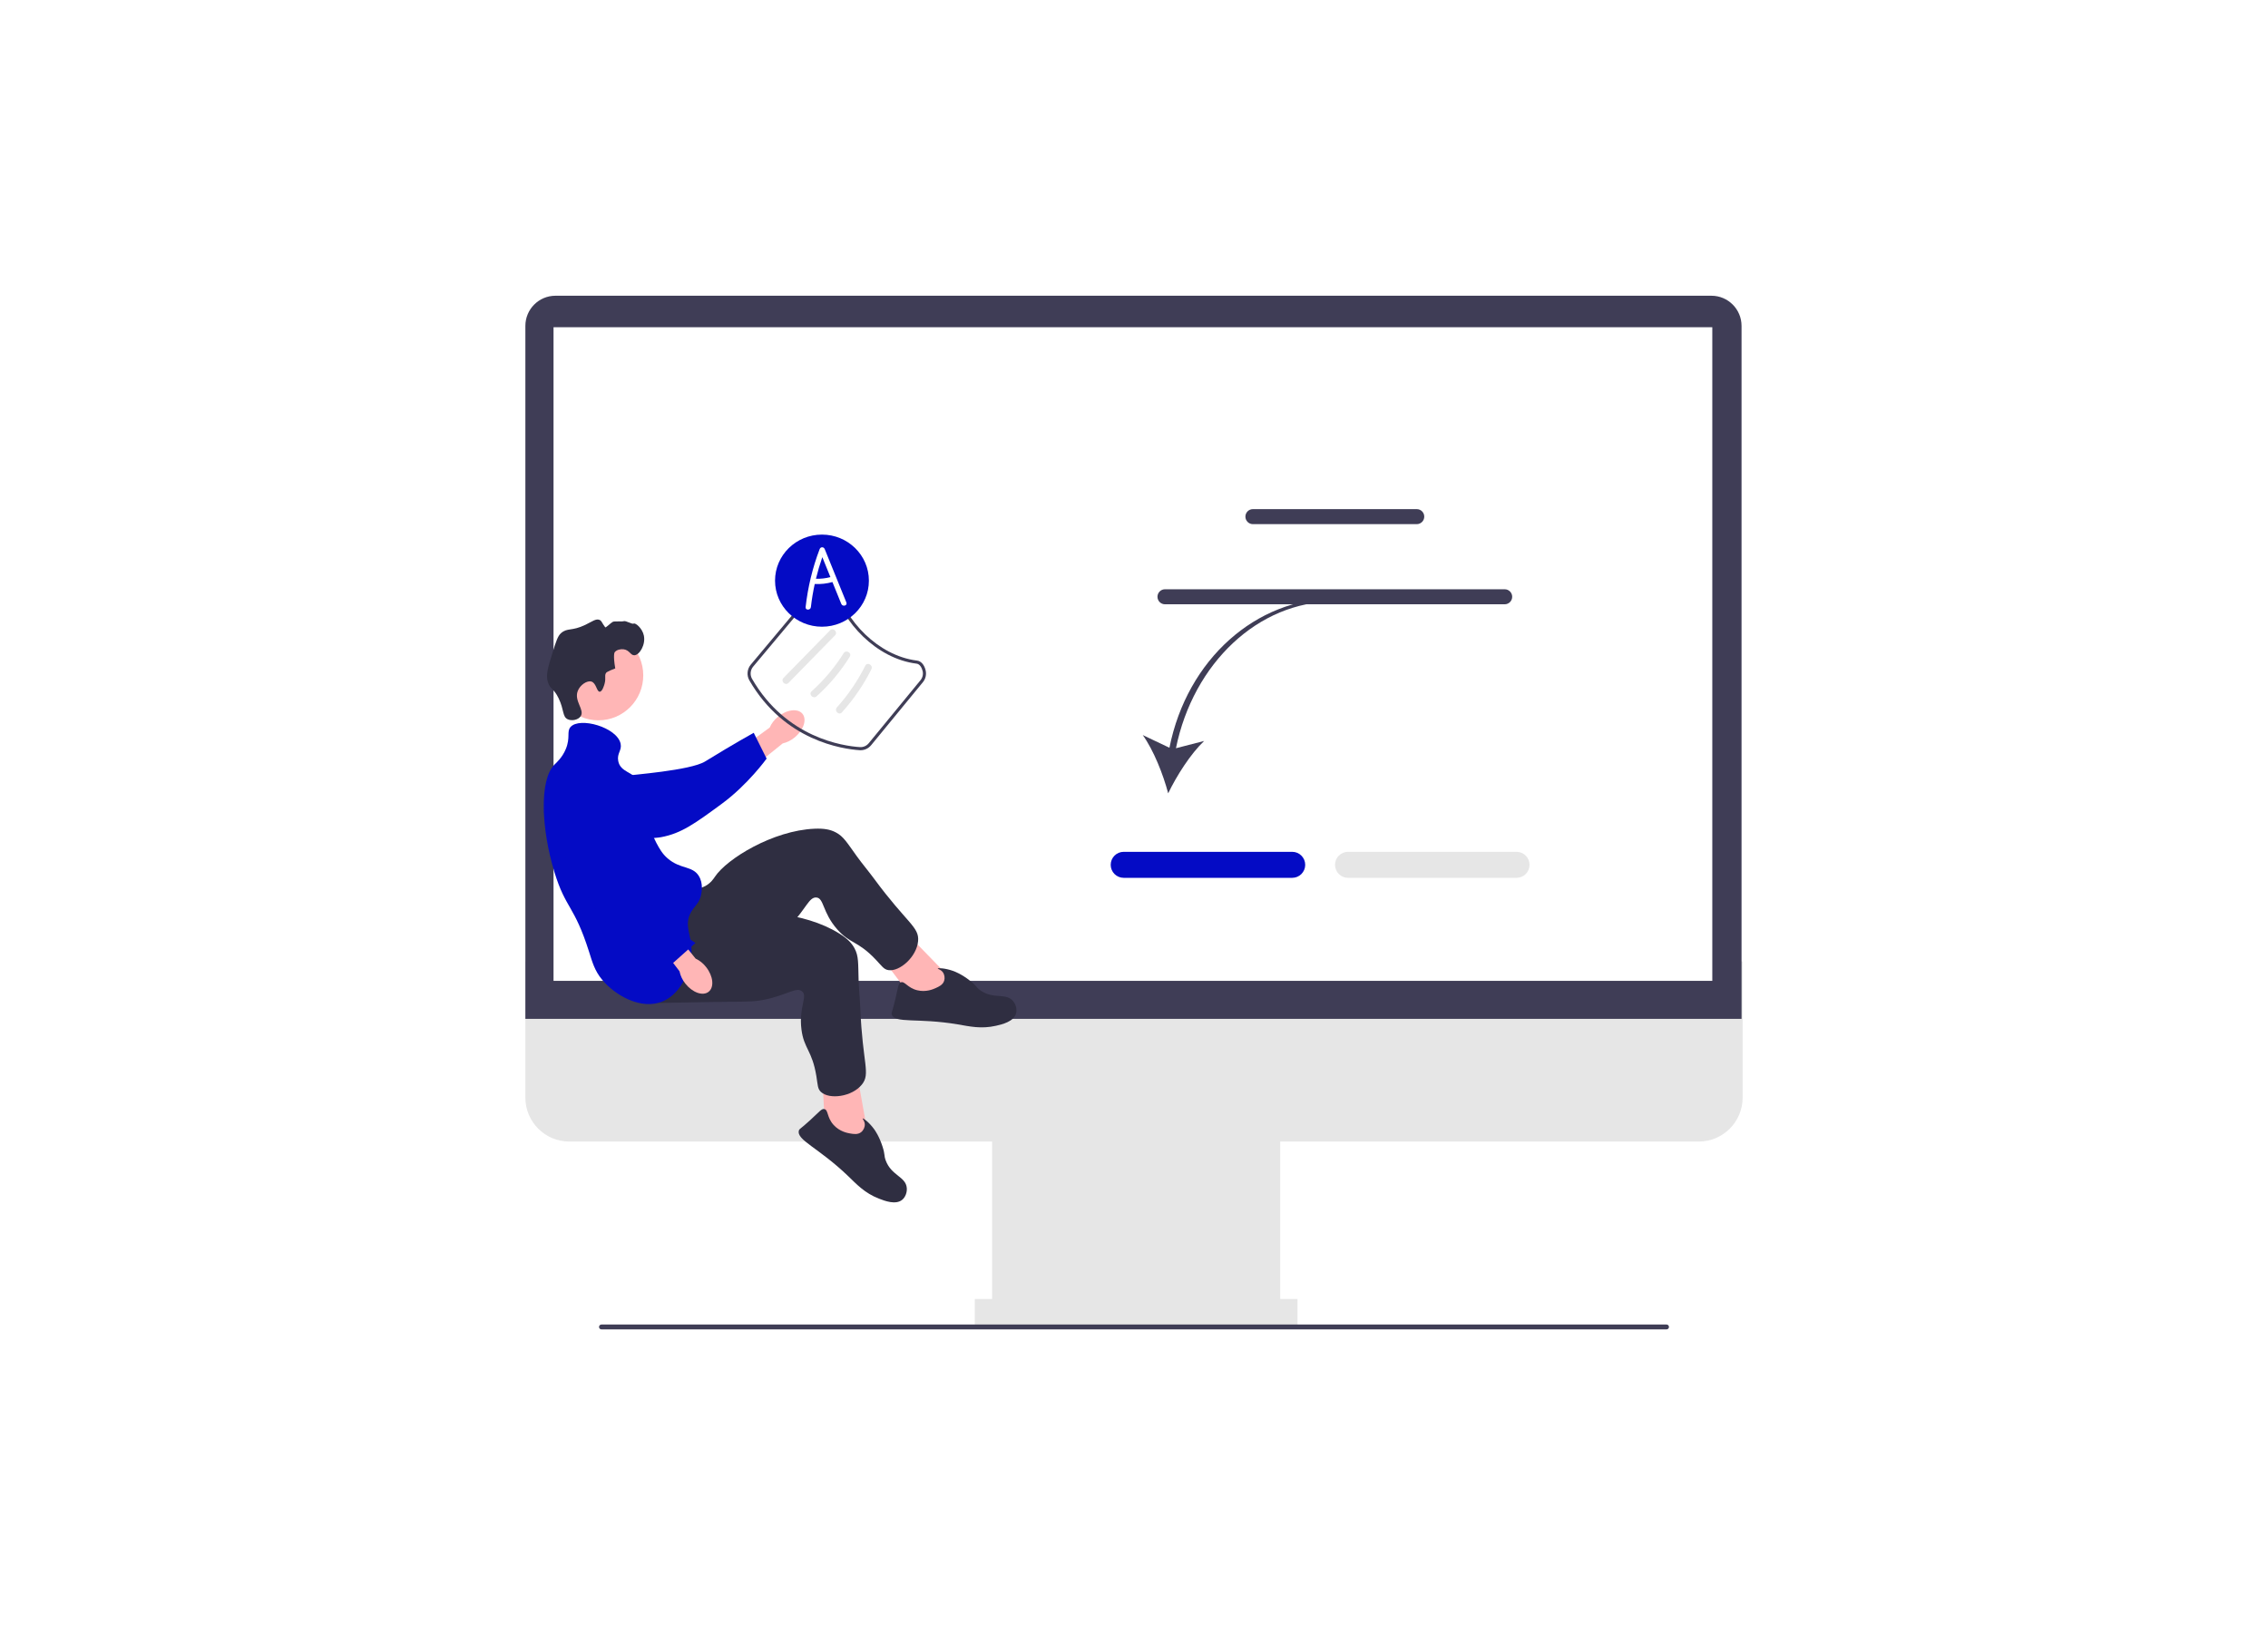 <svg width="790" height="566" viewBox="0 0 790 566" fill="none" xmlns="http://www.w3.org/2000/svg">
<g filter="url(#filter0_d_681_9982)">
<rect x="64" y="61" width="662" height="438" rx="16" fill="white"/>
<g clip-path="url(#clip0_681_9982)">
<path d="M591.739 394.577H198.261C189.846 394.577 183 387.714 183 379.278V331.804H607V379.278C607 387.714 600.154 394.577 591.739 394.577Z" fill="#E6E6E6"/>
<path d="M445.925 386.635H345.583V458.483H445.925V386.635Z" fill="#E6E6E6"/>
<path d="M451.961 449.408H339.548V458.483H451.961V449.408Z" fill="#E6E6E6"/>
<path d="M606.623 351.846H183V110.499C183 104.71 187.698 100 193.473 100H596.15C601.924 100 606.623 104.71 606.623 110.499V351.846Z" fill="#3F3D56"/>
<path d="M596.437 110.966H192.808V338.611H596.437V110.966Z" fill="white"/>
<path d="M270.976 246.649C274.065 244.09 277.886 243.613 279.51 245.585C281.134 247.556 279.947 251.227 276.856 253.787C275.635 254.826 274.184 255.557 272.624 255.919L259.398 266.596L254.532 260.267L268.087 250.414C268.736 248.945 269.727 247.654 270.976 246.649Z" fill="#FFB6B6"/>
<path d="M194.53 270.737C194.524 270.265 194.528 266.147 197.57 263.544C201.064 260.553 205.994 261.764 207.723 262.188C211.718 263.169 212.045 264.887 215.797 266.652C222.815 269.954 214.021 268.263 218.198 267.205C219.643 266.838 240.439 265.392 245.616 262.198C255.684 255.987 262.543 252.22 262.543 252.22L267.028 261.211C267.028 261.211 260.543 270.249 251.417 276.945C242.055 283.814 237.375 287.248 230.261 288.575C229.649 288.689 214.583 291.268 202.448 282.18C199.681 280.107 194.609 276.309 194.53 270.737Z" fill="#040BC5"/>
<path d="M208.441 247.872C217.069 247.872 224.063 240.861 224.063 232.212C224.063 223.563 217.069 216.552 208.441 216.552C199.813 216.552 192.819 223.563 192.819 232.212C192.819 240.861 199.813 247.872 208.441 247.872Z" fill="#FFB6B6"/>
<path d="M330.786 337.423L314.698 320.914L306.393 329.598L318.379 345.427L330.268 346.79L330.786 337.423Z" fill="#FFB6B6"/>
<path d="M238.921 306.465C239.862 306.544 242.852 307.144 245.71 305.568C247.661 304.492 248.661 302.892 248.999 302.384C253.191 296.072 269.28 286.231 283.72 285.625C286.99 285.488 289.143 285.868 291.099 286.89C293.873 288.34 294.981 290.416 298.501 295.28C300.426 297.941 302.557 300.448 304.506 303.091C315.915 318.569 320.24 319.784 319.798 324.746C319.308 330.251 313.385 335.474 309.448 334.871C307.836 334.625 307.211 333.501 305.058 331.226C298.742 324.555 296.129 325.788 291.633 320.679C286.383 314.714 287.07 309.768 284.331 309.577C281.791 309.4 280.712 313.619 275.289 319.224C272.808 321.789 271.041 322.965 265.659 326.709C244.697 341.287 244.362 342.311 240.132 343.474C238.281 343.982 225.144 347.593 220.464 341.847C213.141 332.856 230.442 305.759 238.921 306.465Z" fill="#2F2E41"/>
<path d="M325.867 341.153C327.051 340.621 328.434 339.998 328.879 338.566C329.18 337.597 329.007 336.402 328.384 335.576C327.666 334.623 326.603 334.498 326.646 334.329C326.711 334.073 329.226 334.173 331.986 335.151C332.506 335.336 334.866 336.2 337.867 338.549C340.272 340.431 339.948 340.808 341.456 341.893C346.085 345.224 350.426 342.599 352.931 345.722C353.897 346.928 354.31 348.64 353.903 350.024C353.086 352.803 349.113 353.759 346.942 354.253C341.713 355.442 337.755 354.472 333.622 353.774C319.568 351.399 311.671 353.562 310.614 350.298C310.414 349.68 310.739 349.732 311.822 345.199C312.892 340.725 312.857 339.496 313.768 339.137C315.139 338.598 316.06 341.051 319.514 341.891C322.575 342.635 325.101 341.498 325.867 341.153Z" fill="#2F2E41"/>
<path d="M302.183 391.429L298.119 368.712L286.382 371.223L287.433 391.068L296.508 398.889L302.183 391.429Z" fill="#FFB6B6"/>
<path d="M243.511 314.101C244.245 314.695 246.383 316.875 249.632 317.18C251.848 317.388 253.572 316.627 254.137 316.397C261.141 313.534 279.967 314.448 292.254 322.075C295.037 323.802 296.605 325.328 297.651 327.275C299.135 330.036 298.888 332.378 299.076 338.384C299.179 341.67 299.538 344.943 299.669 348.228C300.44 367.457 303.338 370.897 300.193 374.754C296.703 379.033 288.876 380.021 285.956 377.306C284.761 376.194 284.874 374.913 284.366 371.818C282.876 362.744 280.024 362.293 279.165 355.534C278.163 347.643 281.502 343.937 279.343 342.238C277.34 340.661 274.084 343.545 266.457 345.13C262.967 345.856 260.846 345.835 254.295 345.902C228.784 346.165 227.934 346.824 223.782 345.405C221.965 344.784 209.073 340.377 208.419 332.989C207.396 321.427 236.89 308.743 243.511 314.101Z" fill="#2F2E41"/>
<path d="M296.024 391.747C297.301 391.972 298.795 392.235 299.965 391.301C300.757 390.669 301.283 389.582 301.231 388.549C301.17 387.356 300.36 386.654 300.49 386.539C300.688 386.363 302.713 387.861 304.448 390.224C304.776 390.67 306.244 392.713 307.412 396.346C308.347 399.257 307.868 399.387 308.508 401.134C310.472 406.496 315.535 406.767 315.858 410.762C315.982 412.303 315.365 413.952 314.253 414.868C312.02 416.708 308.197 415.263 306.124 414.45C301.131 412.49 298.4 409.459 295.371 406.555C285.071 396.679 277.326 394.023 278.28 390.727C278.46 390.103 278.7 390.329 282.136 387.188C285.527 384.088 286.187 383.051 287.141 383.268C288.578 383.593 287.965 386.142 290.353 388.781C292.469 391.12 295.196 391.601 296.024 391.747Z" fill="#2F2E41"/>
<path d="M210.571 235.206C211.179 233.025 210.415 232.23 211.194 231.251C211.194 231.251 211.507 230.857 214.308 229.794C213.482 224.987 214.101 224.175 214.101 224.175C214.814 223.238 216.242 223.012 217.215 223.134C219.272 223.393 219.636 225.257 220.952 225.215C222.77 225.158 224.951 221.509 224.274 218.347C223.722 215.768 221.341 213.852 220.745 214.184C220.153 214.514 218.023 213.061 217.215 213.352C216.663 213.551 214.067 213.286 213.478 213.56C212.835 213.859 210.993 215.721 210.817 215.486C209.594 213.856 209.62 213.287 208.91 212.936C207.652 212.313 206.285 213.464 203.927 214.601C199.076 216.94 197.655 215.545 195.415 217.515C194.283 218.51 193.676 220.412 192.508 224.175C190.875 229.437 190.058 232.069 190.847 234.581C191.651 237.143 192.836 236.586 194.584 240.201C196.53 244.225 195.86 246.564 197.699 247.485C199.12 248.198 201.404 247.744 202.266 246.445C203.743 244.22 199.926 241.21 201.228 237.703C202.027 235.551 204.492 233.919 206.003 234.373C207.712 234.887 207.838 237.959 208.91 237.911C209.828 237.871 210.465 235.586 210.571 235.206Z" fill="#2F2E41"/>
<path d="M198.737 250.191C201.933 246.598 214.955 250.317 216.177 256.019C216.68 258.364 214.824 259.354 215.346 262.054C216.111 266.004 220.439 265.735 223.651 269.755C228.212 275.463 223.514 281.043 228.634 290.568C229.728 292.604 230.651 294.319 232.579 295.98C237.004 299.79 241.122 298.483 243.375 302.015C245.06 304.657 244.368 307.913 244.206 308.676C243.541 311.803 241.739 312.565 240.469 315.128C238.356 319.391 240.748 322.521 240.884 327.615C241.054 333.989 237.675 342.824 230.918 345.723C223.327 348.979 214.171 343.586 209.741 338.23C207.097 335.034 206.329 332.086 205.173 328.448C200.004 312.186 197.084 313.657 193.131 300.767C188.612 286.03 187.724 268.766 193.131 263.303C193.848 262.579 195.82 260.905 197.076 257.892C198.765 253.837 197.306 251.799 198.737 250.191Z" fill="#040BC5"/>
<path d="M245.972 333.834C248.451 336.991 248.835 340.832 246.831 342.413C244.826 343.994 241.193 342.716 238.714 339.558C237.707 338.31 237.012 336.838 236.688 335.266L226.355 321.757L231.694 317.675L242.286 330.85C243.735 331.536 244.999 332.559 245.972 333.834Z" fill="#FFB6B6"/>
<path d="M208.129 263.885C208.589 263.782 212.612 262.946 215.775 265.4C219.408 268.218 219.232 273.304 219.17 275.087C219.028 279.207 217.417 279.879 216.459 283.921C214.666 291.482 218.08 298.509 219.966 302.391C220.619 303.735 222.717 307.847 226.892 312.275C235.013 320.888 242.258 325.42 242.258 325.42L234.474 332.356C234.474 332.356 222.076 328.567 213.675 320.978C205.057 313.192 191.804 285.646 189.057 278.936C188.82 278.358 192.172 287.752 198.571 273.99C200.03 270.851 202.704 265.099 208.129 263.885Z" fill="#040BC5"/>
<path d="M407.346 257.423L398.053 253.01C401.865 258.343 405.149 266.671 406.908 273.299C409.885 267.125 414.684 259.572 419.435 255.06L409.613 257.593C415.665 227.857 438.43 206.51 464.499 206.51L464.868 205.436C437.639 205.436 413.526 226.487 407.346 257.423Z" fill="#3F3D56"/>
<path d="M450.121 302.731H391.401C388.91 302.731 386.884 300.7 386.884 298.203C386.884 295.706 388.91 293.675 391.401 293.675H450.121C452.612 293.675 454.638 295.706 454.638 298.203C454.638 300.7 452.612 302.731 450.121 302.731Z" fill="#040BC5"/>
<path d="M528.257 302.731H469.536C467.045 302.731 465.019 300.7 465.019 298.203C465.019 295.706 467.045 293.675 469.536 293.675H528.257C530.747 293.675 532.774 295.706 532.774 298.203C532.774 300.7 530.747 302.731 528.257 302.731Z" fill="#E6E6E6"/>
<path d="M493.495 179.55H436.415C434.976 179.55 433.805 178.376 433.805 176.933C433.805 175.491 434.976 174.318 436.415 174.318H493.495C494.934 174.318 496.104 175.491 496.104 176.933C496.104 178.376 494.934 179.55 493.495 179.55Z" fill="#3F3D56"/>
<path d="M524.124 207.461H405.786C404.347 207.461 403.176 206.287 403.176 204.845C403.176 203.402 404.347 202.229 405.786 202.229H524.124C525.563 202.229 526.734 203.402 526.734 204.845C526.734 206.287 525.563 207.461 524.124 207.461Z" fill="#3F3D56"/>
<path d="M208.657 459.153C208.657 459.623 209.034 460 209.503 460H580.497C580.966 460 581.342 459.623 581.342 459.153C581.342 458.683 580.966 458.305 580.497 458.305H209.503C209.034 458.305 208.657 458.683 208.657 459.153Z" fill="#3F3D56"/>
<path d="M299.755 258.289C299.654 258.289 299.554 258.285 299.453 258.279C293.508 257.896 273.168 255.011 261.024 233.963C260.024 232.23 260.221 230.027 261.514 228.481L284.003 201.621C284.923 200.523 286.344 199.89 287.782 199.907C288.777 199.931 291.131 200.183 291.589 202.002C294.29 212.752 305.698 225.391 319.417 227.067C320.808 227.236 321.924 228.48 322.403 230.393C322.777 231.883 322.432 233.418 321.455 234.606L303.44 256.536C302.525 257.65 301.182 258.289 299.755 258.289ZM287.696 200.988C286.597 200.988 285.528 201.481 284.83 202.316L262.341 229.176C261.337 230.375 261.184 232.081 261.958 233.422C273.833 254.005 293.713 256.825 299.522 257.2C300.709 257.279 301.848 256.773 302.607 255.849L320.623 233.919C321.379 232.999 321.647 231.81 321.358 230.657C321.075 229.528 320.382 228.273 319.287 228.139C305.114 226.409 293.332 213.362 290.543 202.266C290.317 201.368 288.957 201.017 287.76 200.988C287.739 200.988 287.717 200.988 287.696 200.988Z" fill="#3F3D56"/>
<path d="M274.653 234.847L290.866 218.275C291.974 217.143 290.238 215.399 289.128 216.533L272.915 233.105C271.807 234.238 273.543 235.982 274.653 234.847Z" fill="#E6E6E6"/>
<path d="M284.438 239.516C288.913 235.496 292.802 230.84 295.986 225.732C296.826 224.384 294.701 223.146 293.864 224.489C290.785 229.427 287.026 233.888 282.701 237.774C281.521 238.834 283.263 240.572 284.438 239.516Z" fill="#E6E6E6"/>
<path d="M293.258 245.107C297.332 240.583 300.8 235.534 303.53 230.087C304.239 228.674 302.119 227.425 301.408 228.844C298.77 234.106 295.457 238.993 291.52 243.365C290.463 244.539 292.196 246.287 293.258 245.107Z" fill="#E6E6E6"/>
<path d="M286.312 215.272C295.34 215.272 302.658 208.09 302.658 199.231C302.658 190.372 295.34 183.19 286.312 183.19C277.284 183.19 269.965 190.372 269.965 199.231C269.965 208.09 277.284 215.272 286.312 215.272Z" fill="#040BC5"/>
<path d="M294.817 206.84C292.303 200.644 289.789 194.448 287.275 188.252C286.928 187.396 285.84 187.366 285.501 188.252C283.017 194.748 281.394 201.526 280.614 208.438C280.481 209.615 282.321 209.605 282.453 208.438C282.759 205.733 283.212 203.049 283.794 200.393C285.866 200.502 287.954 200.269 289.953 199.714C290.983 202.253 292.013 204.792 293.043 207.33C293.484 208.415 295.264 207.941 294.817 206.84ZM284.211 198.57C284.831 196.028 285.574 193.516 286.435 191.044L289.255 197.992C287.603 198.427 285.915 198.62 284.211 198.57Z" fill="white"/>
</g>
</g>
<defs>
<filter id="filter0_d_681_9982" x="0" y="0" width="790" height="566" filterUnits="userSpaceOnUse" color-interpolation-filters="sRGB">
<feFlood flood-opacity="0" result="BackgroundImageFix"/>
<feColorMatrix in="SourceAlpha" type="matrix" values="0 0 0 0 0 0 0 0 0 0 0 0 0 0 0 0 0 0 127 0" result="hardAlpha"/>
<feMorphology radius="22" operator="dilate" in="SourceAlpha" result="effect1_dropShadow_681_9982"/>
<feOffset dy="3"/>
<feGaussianBlur stdDeviation="21"/>
<feComposite in2="hardAlpha" operator="out"/>
<feColorMatrix type="matrix" values="0 0 0 0 0 0 0 0 0 0 0 0 0 0 0 0 0 0 0.05 0"/>
<feBlend mode="normal" in2="BackgroundImageFix" result="effect1_dropShadow_681_9982"/>
<feBlend mode="normal" in="SourceGraphic" in2="effect1_dropShadow_681_9982" result="shape"/>
</filter>
<clipPath id="clip0_681_9982">
<rect width="424" height="360" fill="white" transform="translate(183 100)"/>
</clipPath>
</defs>
</svg>
